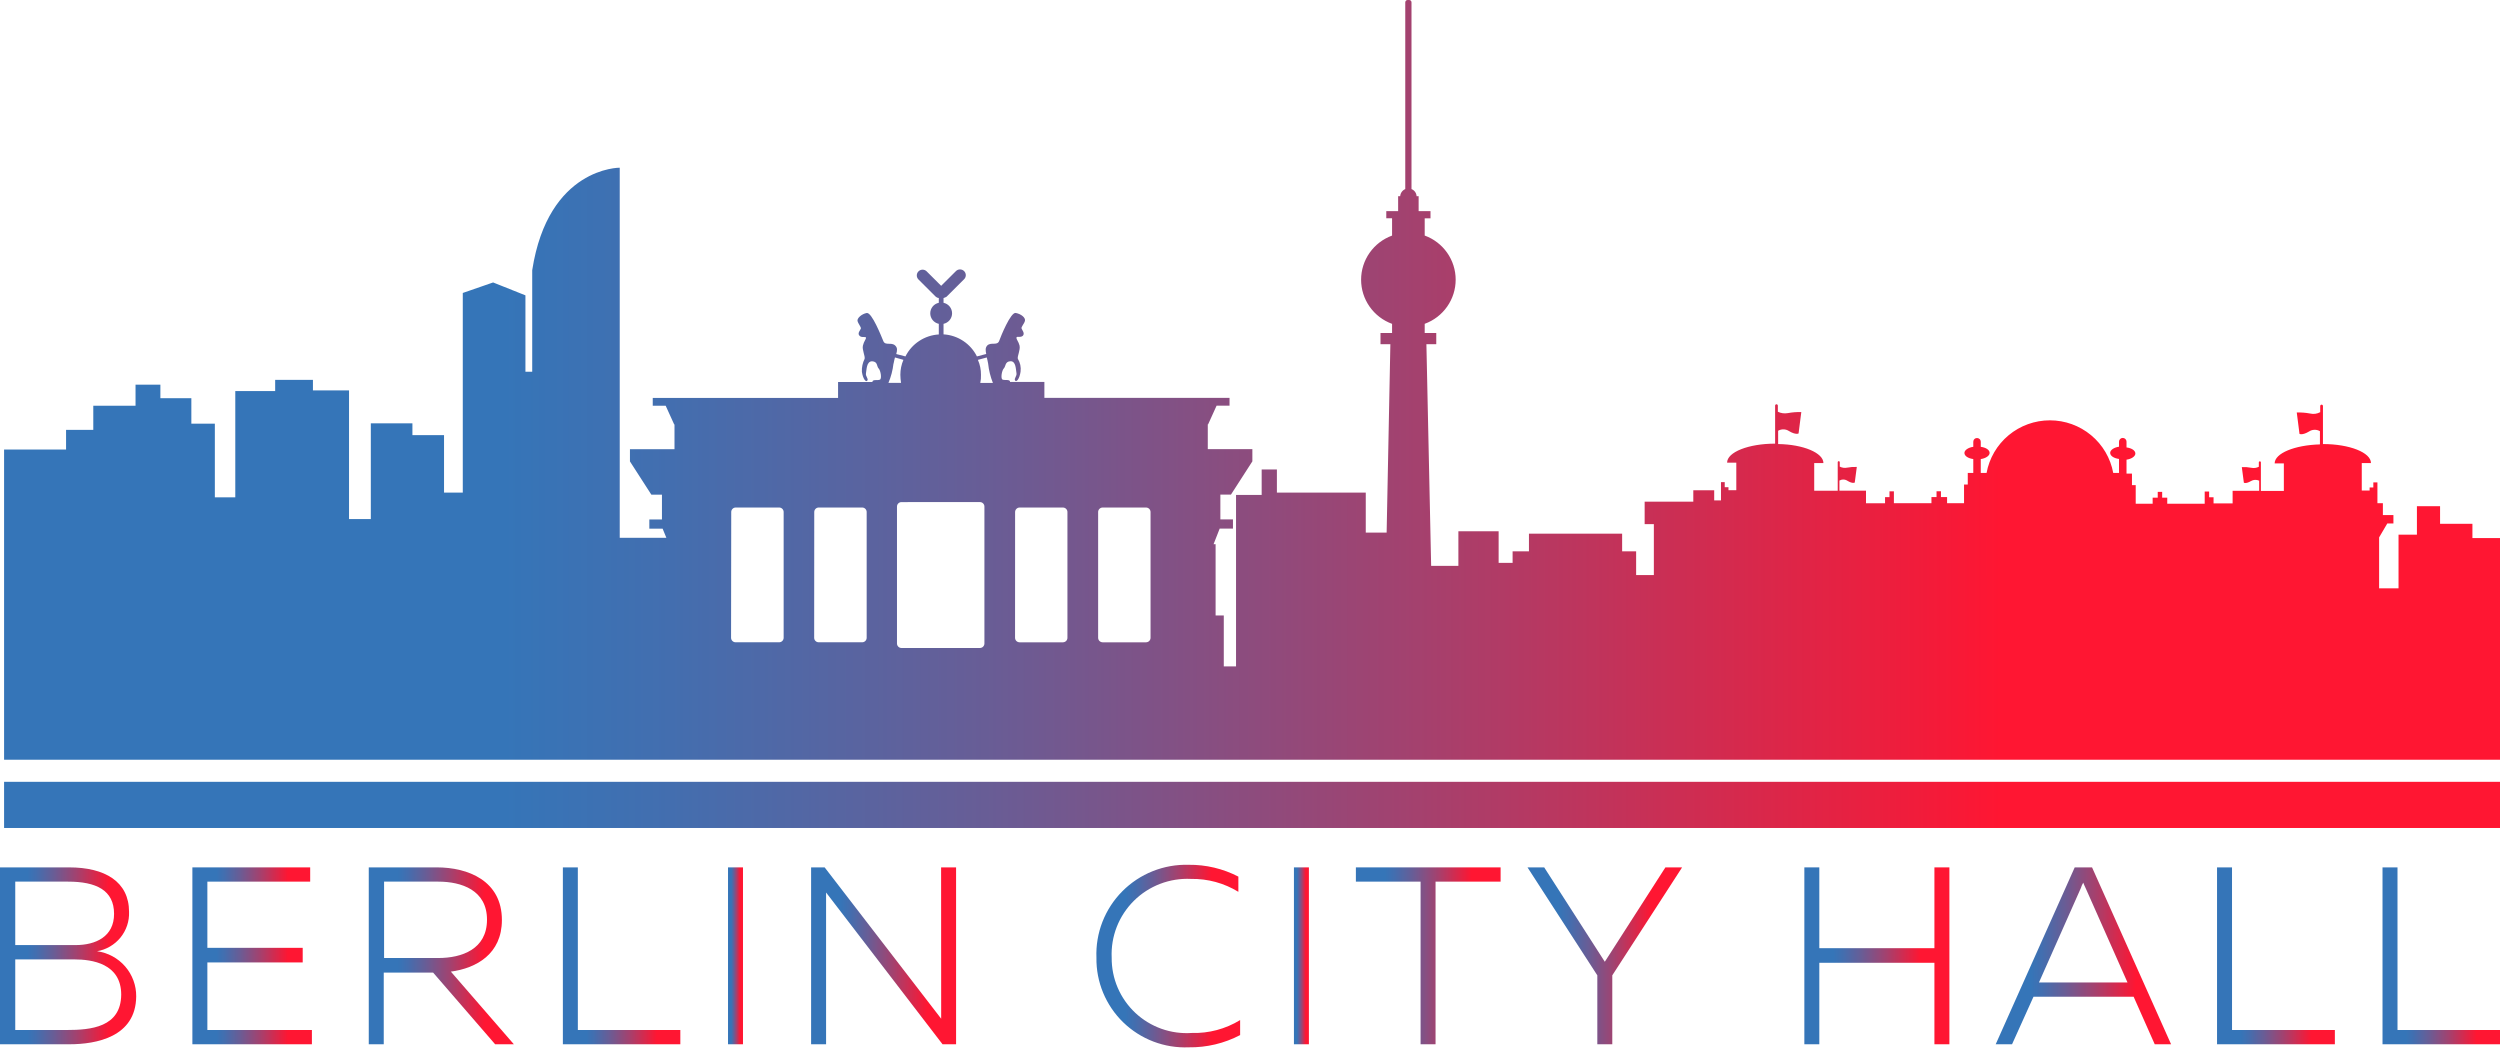 <svg width="150" height="63" viewBox="0 0 150 63" fill="none" xmlns="http://www.w3.org/2000/svg">
<g clip-path="url(#clip0)">
<path d="M150 46.909H0.245V49.679H150V46.909Z" fill="url(#paint0_linear)"/>
<path d="M148.345 32.264V31.429H146.404V30.37H145.015V32.081H143.912V35.298H142.747V32.244L143.237 31.409H143.605V30.902H142.973V30.192H142.645V28.944H142.4V29.248H142.176V29.431H141.706V27.783H142.258C142.258 27.152 140.971 26.643 139.377 26.643V24.361C139.377 24.339 139.368 24.318 139.353 24.303C139.338 24.288 139.317 24.279 139.295 24.279C139.273 24.279 139.253 24.288 139.237 24.303C139.222 24.318 139.213 24.339 139.213 24.361V24.73C139.027 24.832 138.81 24.861 138.603 24.811C138.341 24.762 138.073 24.741 137.806 24.75L137.97 26.033C137.97 26.033 138.134 26.134 138.542 25.89C138.639 25.826 138.751 25.791 138.866 25.787C138.982 25.784 139.096 25.812 139.196 25.87V26.664C137.684 26.705 136.479 27.195 136.479 27.805H137.031V29.455H135.653V27.742C135.653 27.726 135.647 27.71 135.635 27.698C135.624 27.687 135.608 27.68 135.592 27.68C135.575 27.68 135.56 27.687 135.548 27.698C135.537 27.71 135.53 27.726 135.53 27.742V28.006C135.392 28.078 135.233 28.099 135.081 28.067C134.892 28.03 134.7 28.017 134.509 28.027L134.632 28.963C134.632 28.963 134.755 29.044 135.061 28.862C135.134 28.819 135.218 28.794 135.303 28.791C135.388 28.787 135.473 28.805 135.55 28.841V29.45H133.957V30.203H132.813V29.836H132.548V29.493H132.282V30.226H130.035V29.859H129.73V29.512H129.464V29.859H129.159V30.226H128.143V29.107H127.918V28.415H127.591V27.58C127.896 27.539 128.122 27.377 128.122 27.213C128.122 27.029 127.898 26.886 127.591 26.846V26.499C127.591 26.44 127.567 26.383 127.525 26.341C127.483 26.299 127.426 26.275 127.366 26.275C127.306 26.275 127.249 26.299 127.207 26.341C127.165 26.383 127.141 26.44 127.141 26.499V26.803C126.836 26.844 126.61 27.006 126.61 27.17C126.61 27.354 126.834 27.497 127.141 27.537V28.378H126.794C126.631 27.492 126.162 26.69 125.467 26.113C124.773 25.536 123.898 25.22 122.994 25.22C122.09 25.22 121.214 25.536 120.52 26.113C119.826 26.69 119.356 27.492 119.194 28.378H118.846V27.543C119.151 27.503 119.378 27.34 119.378 27.176C119.378 26.993 119.153 26.85 118.846 26.809V26.505C118.846 26.476 118.84 26.447 118.829 26.42C118.818 26.392 118.801 26.368 118.78 26.347C118.759 26.326 118.735 26.31 118.707 26.298C118.68 26.287 118.651 26.281 118.621 26.281C118.592 26.281 118.563 26.287 118.535 26.298C118.508 26.31 118.483 26.326 118.463 26.347C118.442 26.368 118.425 26.392 118.414 26.42C118.403 26.447 118.397 26.476 118.397 26.505V26.809C118.092 26.85 117.865 27.012 117.865 27.176C117.865 27.36 118.09 27.503 118.397 27.543V28.378H118.066V29.07H117.842V30.19H116.825V29.823H116.457V29.477H116.192V29.823H115.887V30.19H113.634V29.481H113.369V29.828H113.103V30.195H111.96V29.44H110.366V28.832C110.441 28.79 110.527 28.769 110.614 28.773C110.7 28.776 110.784 28.804 110.856 28.853C111.161 29.036 111.285 28.954 111.285 28.954L111.408 28.017C111.216 28.008 111.024 28.021 110.835 28.058C110.683 28.09 110.524 28.069 110.386 27.997V27.733C110.386 27.716 110.38 27.701 110.368 27.689C110.357 27.678 110.341 27.671 110.325 27.671C110.308 27.671 110.293 27.678 110.281 27.689C110.27 27.701 110.263 27.716 110.263 27.733V29.444H108.853V27.783H109.405C109.405 27.175 108.199 26.663 106.688 26.643V25.845C106.788 25.787 106.902 25.758 107.018 25.762C107.133 25.765 107.245 25.801 107.342 25.865C107.748 26.109 107.914 26.008 107.914 26.008L108.078 24.725C107.81 24.716 107.543 24.737 107.281 24.785C107.074 24.825 106.86 24.797 106.671 24.704V24.337C106.671 24.316 106.662 24.295 106.647 24.28C106.631 24.264 106.61 24.256 106.589 24.256C106.567 24.256 106.546 24.264 106.531 24.28C106.516 24.295 106.507 24.316 106.507 24.337V26.619C104.913 26.619 103.626 27.126 103.626 27.759H104.178V29.412H103.708V29.23H103.484V28.926H103.259V30.025H102.852V29.417H101.598V30.101H98.679V31.449H99.231V34.505H98.168V33.079H97.328V32.02H91.737V33.079H90.756V33.771H89.918V31.877H87.503V33.953H85.869L85.584 20.651H86.176V19.979H85.482V19.429C86.027 19.231 86.497 18.87 86.829 18.397C87.162 17.923 87.34 17.359 87.34 16.781C87.34 16.203 87.162 15.639 86.829 15.165C86.497 14.692 86.027 14.332 85.482 14.133V13.098H85.83V12.669H85.118V11.773H84.995C84.991 11.68 84.96 11.59 84.906 11.514C84.852 11.438 84.777 11.379 84.69 11.345V0.143C84.691 0.123 84.687 0.104 84.68 0.086C84.672 0.068 84.661 0.052 84.647 0.038C84.633 0.025 84.617 0.014 84.598 0.008C84.58 0.001 84.56 -0.002 84.541 -0H84.459C84.44 -0.001 84.421 0.003 84.404 0.01C84.386 0.017 84.37 0.027 84.357 0.04C84.343 0.054 84.333 0.07 84.326 0.087C84.319 0.105 84.316 0.124 84.316 0.143V11.345C84.23 11.381 84.157 11.44 84.103 11.516C84.049 11.591 84.017 11.68 84.011 11.773H83.888V12.669H83.177V13.097H83.524V14.135C82.98 14.334 82.509 14.694 82.177 15.167C81.844 15.641 81.666 16.205 81.666 16.783C81.666 17.361 81.844 17.925 82.177 18.399C82.509 18.872 82.98 19.233 83.524 19.431V19.981H82.83V20.653H83.422L83.198 31.958H81.946V29.555H76.614V28.169H75.7V29.696H74.162V39.984H73.427V36.928H72.936V32.651H72.814L73.181 31.715H73.978V31.164H73.222V29.678H73.856L75.142 27.681V26.947H72.467V25.461H72.487L72.995 24.341H73.772V23.873H62.663V22.915H60.599V22.875C60.538 22.752 60.272 22.834 60.15 22.773C60.028 22.713 60.109 22.223 60.231 22.102C60.353 21.98 60.292 21.696 60.62 21.674C60.967 21.654 60.947 22.181 60.988 22.383C61.028 22.567 60.824 22.71 60.906 22.831C60.989 22.953 61.172 22.73 61.234 22.301C61.27 22.032 61.213 21.758 61.07 21.527C61.029 21.364 61.234 20.997 61.172 20.732C61.111 20.488 60.988 20.386 60.988 20.264C60.988 20.142 61.233 20.284 61.376 20.141C61.499 19.998 61.335 19.815 61.295 19.714C61.254 19.612 61.458 19.429 61.498 19.245C61.538 19.062 61.273 18.84 60.946 18.777C60.641 18.716 60.047 20.183 59.945 20.468C59.822 20.753 59.455 20.508 59.233 20.732C59.11 20.875 59.131 21.017 59.172 21.239L58.615 21.385C58.428 21.008 58.144 20.687 57.792 20.455C57.441 20.222 57.033 20.087 56.612 20.061V19.43C56.757 19.399 56.887 19.32 56.981 19.205C57.074 19.09 57.125 18.946 57.125 18.799C57.125 18.651 57.074 18.507 56.981 18.392C56.887 18.277 56.757 18.198 56.612 18.167V17.882C56.677 17.864 56.739 17.837 56.796 17.801L57.838 16.762C57.872 16.731 57.899 16.692 57.918 16.65C57.937 16.608 57.947 16.562 57.948 16.516C57.949 16.47 57.94 16.424 57.922 16.381C57.905 16.338 57.879 16.299 57.846 16.266C57.813 16.233 57.774 16.207 57.731 16.19C57.688 16.173 57.642 16.164 57.596 16.165C57.549 16.166 57.503 16.175 57.461 16.194C57.418 16.213 57.38 16.24 57.348 16.274L56.47 17.149L55.592 16.274C55.526 16.212 55.439 16.179 55.349 16.18C55.259 16.182 55.173 16.218 55.109 16.282C55.046 16.345 55.009 16.431 55.008 16.52C55.006 16.61 55.04 16.697 55.102 16.762L56.144 17.801C56.194 17.848 56.259 17.877 56.328 17.882V18.167C56.183 18.198 56.053 18.277 55.959 18.392C55.866 18.507 55.815 18.651 55.815 18.799C55.815 18.946 55.866 19.09 55.959 19.205C56.053 19.32 56.183 19.399 56.328 19.43V20.067C55.907 20.092 55.501 20.227 55.15 20.459C54.799 20.69 54.515 21.009 54.327 21.385L53.775 21.242C53.836 21.018 53.856 20.875 53.714 20.735C53.489 20.511 53.121 20.756 53.002 20.471C52.883 20.186 52.308 18.72 52.001 18.78C51.694 18.841 51.429 19.084 51.449 19.248C51.49 19.432 51.674 19.615 51.652 19.717C51.612 19.818 51.428 20.002 51.571 20.145C51.694 20.287 51.959 20.165 51.959 20.267C51.959 20.369 51.836 20.47 51.775 20.735C51.714 20.98 51.919 21.367 51.877 21.53C51.757 21.77 51.7 22.036 51.713 22.304C51.774 22.732 51.958 22.956 52.041 22.834C52.123 22.713 51.918 22.59 51.959 22.386C52 22.203 51.98 21.677 52.327 21.677C52.675 21.697 52.593 21.981 52.716 22.105C52.839 22.228 52.919 22.713 52.797 22.777C52.675 22.84 52.409 22.756 52.348 22.878V22.919H50.284V23.876H39.165V24.345H39.941L40.45 25.464H40.47V26.951H37.797V27.685L39.083 29.682H39.717V31.169H38.96V31.719H39.757L39.982 32.269H37.184V10.062C37.184 10.062 32.894 10.021 31.933 16.213V22.303H31.526V17.721L29.586 16.947L27.767 17.578V29.555H26.642V26.109H24.745V25.4H22.249V31.143H20.942V23.424H18.776V22.793H16.51V23.465H14.117V29.84H12.891V25.42H11.481V23.892H9.623V23.082H8.132V24.345H5.597V25.791H3.964V26.973H0.245V45.586H150V32.284H148.345V32.264ZM65.888 30.716C65.889 30.647 65.917 30.58 65.967 30.531C66.016 30.482 66.083 30.453 66.153 30.452H68.767C68.838 30.453 68.904 30.482 68.954 30.531C69.003 30.58 69.031 30.647 69.033 30.716V38.273C69.031 38.343 69.003 38.41 68.954 38.459C68.904 38.508 68.838 38.536 68.767 38.538H66.154C66.084 38.536 66.017 38.508 65.968 38.459C65.918 38.41 65.89 38.343 65.888 38.273L65.888 30.716ZM60.906 30.716C60.908 30.647 60.936 30.58 60.986 30.531C61.035 30.482 61.102 30.453 61.172 30.452H63.781C63.851 30.453 63.918 30.482 63.967 30.531C64.017 30.58 64.045 30.647 64.046 30.716V38.273C64.045 38.343 64.017 38.41 63.967 38.459C63.918 38.508 63.851 38.536 63.781 38.538H61.169C61.099 38.536 61.032 38.508 60.982 38.459C60.933 38.41 60.905 38.343 60.903 38.273L60.906 30.716ZM59.207 21.448C59.227 21.549 59.268 21.672 59.288 21.815C59.33 22.213 59.426 22.604 59.574 22.976H58.817C58.851 22.816 58.865 22.652 58.858 22.488C58.862 22.179 58.799 21.874 58.674 21.592L59.207 21.448ZM58.8 30.125C58.87 30.126 58.937 30.154 58.986 30.203C59.036 30.253 59.064 30.319 59.065 30.389V38.615C59.064 38.684 59.036 38.751 58.986 38.8C58.937 38.85 58.87 38.878 58.8 38.879H54.079C54.01 38.877 53.944 38.848 53.896 38.799C53.848 38.749 53.82 38.684 53.819 38.615V30.39C53.82 30.32 53.848 30.254 53.898 30.204C53.947 30.155 54.014 30.127 54.084 30.126L58.8 30.125ZM53.615 21.814C53.636 21.671 53.676 21.549 53.697 21.447L54.205 21.59C54.084 21.873 54.021 22.178 54.021 22.486C54.024 22.649 54.038 22.812 54.062 22.974H53.305C53.462 22.604 53.564 22.214 53.609 21.815L53.615 21.814ZM48.855 30.715C48.856 30.646 48.885 30.579 48.934 30.53C48.983 30.48 49.05 30.452 49.12 30.451H51.735C51.805 30.452 51.871 30.48 51.921 30.53C51.97 30.579 51.999 30.646 52 30.715V38.272C51.999 38.342 51.97 38.408 51.921 38.458C51.871 38.507 51.805 38.535 51.735 38.537H49.115C49.045 38.535 48.978 38.507 48.929 38.458C48.879 38.408 48.851 38.342 48.85 38.272L48.855 30.715ZM43.874 30.715C43.875 30.646 43.903 30.579 43.953 30.53C44.002 30.48 44.069 30.452 44.139 30.451H46.754C46.824 30.452 46.89 30.48 46.94 30.53C46.989 30.579 47.017 30.646 47.019 30.715V38.272C47.017 38.342 46.989 38.408 46.94 38.458C46.89 38.507 46.824 38.535 46.754 38.537H44.13C44.06 38.535 43.993 38.507 43.944 38.458C43.894 38.408 43.866 38.342 43.864 38.272L43.874 30.715Z" fill="url(#paint1_linear)"/>
<path d="M5.823 57.074C6.376 56.979 6.875 56.687 7.229 56.253C7.582 55.818 7.765 55.27 7.743 54.712C7.743 52.898 6.293 52.043 4.148 52.043H0V62.656H4.168C5.762 62.656 8.152 62.228 8.172 59.783C8.178 59.124 7.942 58.486 7.51 57.987C7.078 57.489 6.478 57.164 5.823 57.074V57.074ZM0.915 52.898H4.086C5.761 52.898 6.844 53.405 6.844 54.833C6.845 56.198 5.741 56.705 4.536 56.705H0.915V52.898ZM4 61.8H0.915V57.564H4.454C5.516 57.564 7.273 57.808 7.273 59.682C7.253 61.637 5.455 61.8 4.004 61.8H4Z" fill="url(#paint2_linear)"/>
<path d="M12.442 57.746H18.162V56.87H12.442V52.898H18.611V52.043H11.543V62.656H18.714V61.8H12.442V57.746Z" fill="url(#paint3_linear)"/>
<path d="M30.114 55.2C30.114 52.838 28.071 52.043 26.212 52.043H22.126V62.656H23.025V58.357H25.989L29.708 62.656H30.831L27.051 58.297C28.582 58.093 30.114 57.237 30.114 55.2ZM23.045 57.502V52.898H26.298C27.688 52.898 29.22 53.405 29.22 55.18C29.22 56.955 27.708 57.481 26.298 57.481H23.045V57.502Z" fill="url(#paint4_linear)"/>
<path d="M34.67 52.043H33.772V62.656H40.82V61.8H34.671L34.67 52.043Z" fill="url(#paint5_linear)"/>
<path d="M44.579 52.043H43.681V62.656H44.579V52.043Z" fill="url(#paint6_linear)"/>
<path d="M56.47 60.211V61.123L49.479 52.043H48.666V62.656H49.565V53.551L56.552 62.656H57.365V52.043H56.466L56.47 60.211Z" fill="url(#paint7_linear)"/>
<path d="M66.701 57.461C66.672 56.831 66.776 56.202 67.005 55.614C67.235 55.027 67.585 54.493 68.033 54.048C68.481 53.603 69.018 53.257 69.608 53.031C70.199 52.804 70.83 52.704 71.462 52.735C72.463 52.717 73.449 52.986 74.302 53.51V52.597C73.382 52.12 72.357 51.876 71.32 51.888C70.582 51.867 69.849 51.997 69.164 52.27C68.479 52.543 67.858 52.954 67.339 53.477C66.82 53.999 66.415 54.623 66.147 55.308C65.88 55.994 65.757 56.727 65.786 57.461C65.775 58.183 65.912 58.899 66.188 59.565C66.465 60.232 66.874 60.836 67.392 61.339C67.911 61.843 68.527 62.235 69.202 62.493C69.878 62.751 70.6 62.869 71.323 62.839C72.396 62.855 73.457 62.603 74.408 62.105V61.204C73.537 61.738 72.529 62.008 71.507 61.978C70.888 62.02 70.267 61.934 69.683 61.726C69.1 61.517 68.565 61.191 68.114 60.767C67.663 60.342 67.305 59.83 67.061 59.261C66.818 58.692 66.696 58.08 66.701 57.461V57.461Z" fill="url(#paint8_linear)"/>
<path d="M78.534 52.043H77.636V62.656H78.534V52.043Z" fill="url(#paint9_linear)"/>
<path d="M81.353 52.898H85.235V62.656H86.133V52.898H90.036V52.043H81.353V52.898Z" fill="url(#paint10_linear)"/>
<path d="M96.288 57.706L92.652 52.043H91.65L95.839 58.52V62.656H96.737V58.52L100.926 52.043H99.924L96.288 57.706Z" fill="url(#paint11_linear)"/>
<path d="M116.065 56.891H109.159V52.043H108.261V62.656H109.159V57.767H116.065V62.656H116.964V52.043H116.065V56.891Z" fill="url(#paint12_linear)"/>
<path d="M124.483 52.043L119.742 62.656H120.723L122.01 59.803H128.017L129.284 62.656H130.265L125.523 52.043H124.483ZM122.338 58.948L124.851 53.285C124.886 53.172 124.934 53.062 124.994 52.959C125.035 53.06 125.075 53.162 125.137 53.285L127.65 58.948H122.338Z" fill="url(#paint13_linear)"/>
<path d="M133.921 52.043H133.022V62.656H140.092V61.8H133.922L133.921 52.043Z" fill="url(#paint14_linear)"/>
<path d="M143.85 52.043H142.951V62.656H150V61.8H143.851L143.85 52.043Z" fill="url(#paint15_linear)"/>
</g>
<defs>
<linearGradient id="paint0_linear" x1="0.245" y1="48.289" x2="150" y2="48.289" gradientUnits="userSpaceOnUse">
<stop stop-color="#3575B8"/>
<stop offset="0.2" stop-color="#3575B8"/>
<stop offset="0.267" stop-color="#436EAF"/>
<stop offset="0.393" stop-color="#685D96"/>
<stop offset="0.566" stop-color="#A4416E"/>
<stop offset="0.777" stop-color="#F51A38"/>
<stop offset="0.8" stop-color="#FF1632"/>
<stop offset="1" stop-color="#FF1632"/>
</linearGradient>
<linearGradient id="paint1_linear" x1="0.245" y1="22.793" x2="150" y2="22.793" gradientUnits="userSpaceOnUse">
<stop stop-color="#3575B8"/>
<stop offset="0.2" stop-color="#3575B8"/>
<stop offset="0.267" stop-color="#436EAF"/>
<stop offset="0.393" stop-color="#685D96"/>
<stop offset="0.566" stop-color="#A4416E"/>
<stop offset="0.777" stop-color="#F51A38"/>
<stop offset="0.8" stop-color="#FF1632"/>
<stop offset="1" stop-color="#FF1632"/>
</linearGradient>
<linearGradient id="paint2_linear" x1="0" y1="57.349" x2="8.164" y2="57.349" gradientUnits="userSpaceOnUse">
<stop stop-color="#3575B8"/>
<stop offset="0.2" stop-color="#3575B8"/>
<stop offset="0.267" stop-color="#436EAF"/>
<stop offset="0.393" stop-color="#685D96"/>
<stop offset="0.566" stop-color="#A4416E"/>
<stop offset="0.777" stop-color="#F51A38"/>
<stop offset="0.8" stop-color="#FF1632"/>
<stop offset="1" stop-color="#FF1632"/>
</linearGradient>
<linearGradient id="paint3_linear" x1="11.543" y1="57.349" x2="18.721" y2="57.349" gradientUnits="userSpaceOnUse">
<stop stop-color="#3575B8"/>
<stop offset="0.2" stop-color="#3575B8"/>
<stop offset="0.267" stop-color="#436EAF"/>
<stop offset="0.393" stop-color="#685D96"/>
<stop offset="0.566" stop-color="#A4416E"/>
<stop offset="0.777" stop-color="#F51A38"/>
<stop offset="0.8" stop-color="#FF1632"/>
<stop offset="1" stop-color="#FF1632"/>
</linearGradient>
<linearGradient id="paint4_linear" x1="22.126" y1="57.349" x2="30.831" y2="57.349" gradientUnits="userSpaceOnUse">
<stop stop-color="#3575B8"/>
<stop offset="0.2" stop-color="#3575B8"/>
<stop offset="0.267" stop-color="#436EAF"/>
<stop offset="0.393" stop-color="#685D96"/>
<stop offset="0.566" stop-color="#A4416E"/>
<stop offset="0.777" stop-color="#F51A38"/>
<stop offset="0.8" stop-color="#FF1632"/>
<stop offset="1" stop-color="#FF1632"/>
</linearGradient>
<linearGradient id="paint5_linear" x1="33.764" y1="57.349" x2="40.82" y2="57.349" gradientUnits="userSpaceOnUse">
<stop stop-color="#3575B8"/>
<stop offset="0.2" stop-color="#3575B8"/>
<stop offset="0.267" stop-color="#436EAF"/>
<stop offset="0.393" stop-color="#685D96"/>
<stop offset="0.566" stop-color="#A4416E"/>
<stop offset="0.777" stop-color="#F51A38"/>
<stop offset="0.8" stop-color="#FF1632"/>
<stop offset="1" stop-color="#FF1632"/>
</linearGradient>
<linearGradient id="paint6_linear" x1="43.681" y1="57.349" x2="44.578" y2="57.349" gradientUnits="userSpaceOnUse">
<stop stop-color="#3575B8"/>
<stop offset="0.2" stop-color="#3575B8"/>
<stop offset="0.267" stop-color="#436EAF"/>
<stop offset="0.393" stop-color="#685D96"/>
<stop offset="0.566" stop-color="#A4416E"/>
<stop offset="0.777" stop-color="#F51A38"/>
<stop offset="0.8" stop-color="#FF1632"/>
<stop offset="1" stop-color="#FF1632"/>
</linearGradient>
<linearGradient id="paint7_linear" x1="48.666" y1="57.349" x2="57.365" y2="57.349" gradientUnits="userSpaceOnUse">
<stop stop-color="#3575B8"/>
<stop offset="0.2" stop-color="#3575B8"/>
<stop offset="0.267" stop-color="#436EAF"/>
<stop offset="0.393" stop-color="#685D96"/>
<stop offset="0.566" stop-color="#A4416E"/>
<stop offset="0.777" stop-color="#F51A38"/>
<stop offset="0.8" stop-color="#FF1632"/>
<stop offset="1" stop-color="#FF1632"/>
</linearGradient>
<linearGradient id="paint8_linear" x1="65.791" y1="57.354" x2="74.416" y2="57.354" gradientUnits="userSpaceOnUse">
<stop stop-color="#3575B8"/>
<stop offset="0.2" stop-color="#3575B8"/>
<stop offset="0.267" stop-color="#436EAF"/>
<stop offset="0.393" stop-color="#685D96"/>
<stop offset="0.566" stop-color="#A4416E"/>
<stop offset="0.777" stop-color="#F51A38"/>
<stop offset="0.8" stop-color="#FF1632"/>
<stop offset="1" stop-color="#FF1632"/>
</linearGradient>
<linearGradient id="paint9_linear" x1="77.626" y1="57.349" x2="78.523" y2="57.349" gradientUnits="userSpaceOnUse">
<stop stop-color="#3575B8"/>
<stop offset="0.2" stop-color="#3575B8"/>
<stop offset="0.267" stop-color="#436EAF"/>
<stop offset="0.393" stop-color="#685D96"/>
<stop offset="0.566" stop-color="#A4416E"/>
<stop offset="0.777" stop-color="#F51A38"/>
<stop offset="0.8" stop-color="#FF1632"/>
<stop offset="1" stop-color="#FF1632"/>
</linearGradient>
<linearGradient id="paint10_linear" x1="81.353" y1="57.349" x2="90.036" y2="57.349" gradientUnits="userSpaceOnUse">
<stop stop-color="#3575B8"/>
<stop offset="0.2" stop-color="#3575B8"/>
<stop offset="0.267" stop-color="#436EAF"/>
<stop offset="0.393" stop-color="#685D96"/>
<stop offset="0.566" stop-color="#A4416E"/>
<stop offset="0.777" stop-color="#F51A38"/>
<stop offset="0.8" stop-color="#FF1632"/>
<stop offset="1" stop-color="#FF1632"/>
</linearGradient>
<linearGradient id="paint11_linear" x1="91.65" y1="57.349" x2="100.926" y2="57.349" gradientUnits="userSpaceOnUse">
<stop stop-color="#3575B8"/>
<stop offset="0.2" stop-color="#3575B8"/>
<stop offset="0.267" stop-color="#436EAF"/>
<stop offset="0.393" stop-color="#685D96"/>
<stop offset="0.566" stop-color="#A4416E"/>
<stop offset="0.777" stop-color="#F51A38"/>
<stop offset="0.8" stop-color="#FF1632"/>
<stop offset="1" stop-color="#FF1632"/>
</linearGradient>
<linearGradient id="paint12_linear" x1="108.261" y1="57.349" x2="116.955" y2="57.349" gradientUnits="userSpaceOnUse">
<stop stop-color="#3575B8"/>
<stop offset="0.2" stop-color="#3575B8"/>
<stop offset="0.267" stop-color="#436EAF"/>
<stop offset="0.393" stop-color="#685D96"/>
<stop offset="0.566" stop-color="#A4416E"/>
<stop offset="0.777" stop-color="#F51A38"/>
<stop offset="0.8" stop-color="#FF1632"/>
<stop offset="1" stop-color="#FF1632"/>
</linearGradient>
<linearGradient id="paint13_linear" x1="119.742" y1="57.349" x2="130.233" y2="57.349" gradientUnits="userSpaceOnUse">
<stop stop-color="#3575B8"/>
<stop offset="0.2" stop-color="#3575B8"/>
<stop offset="0.267" stop-color="#436EAF"/>
<stop offset="0.393" stop-color="#685D96"/>
<stop offset="0.566" stop-color="#A4416E"/>
<stop offset="0.777" stop-color="#F51A38"/>
<stop offset="0.8" stop-color="#FF1632"/>
<stop offset="1" stop-color="#FF1632"/>
</linearGradient>
<linearGradient id="paint14_linear" x1="133.03" y1="57.349" x2="140.092" y2="57.349" gradientUnits="userSpaceOnUse">
<stop stop-color="#3575B8"/>
<stop offset="0.2" stop-color="#3575B8"/>
<stop offset="0.267" stop-color="#436EAF"/>
<stop offset="0.393" stop-color="#685D96"/>
<stop offset="0.566" stop-color="#A4416E"/>
<stop offset="0.777" stop-color="#F51A38"/>
<stop offset="0.8" stop-color="#FF1632"/>
<stop offset="1" stop-color="#FF1632"/>
</linearGradient>
<linearGradient id="paint15_linear" x1="142.951" y1="57.349" x2="150.007" y2="57.349" gradientUnits="userSpaceOnUse">
<stop stop-color="#3575B8"/>
<stop offset="0.2" stop-color="#3575B8"/>
<stop offset="0.267" stop-color="#436EAF"/>
<stop offset="0.393" stop-color="#685D96"/>
<stop offset="0.566" stop-color="#A4416E"/>
<stop offset="0.777" stop-color="#F51A38"/>
<stop offset="0.8" stop-color="#FF1632"/>
<stop offset="1" stop-color="#FF1632"/>
</linearGradient>
<clipPath id="clip0">
<rect width="150" height="62.838" fill="white"/>
</clipPath>
</defs>
</svg>

